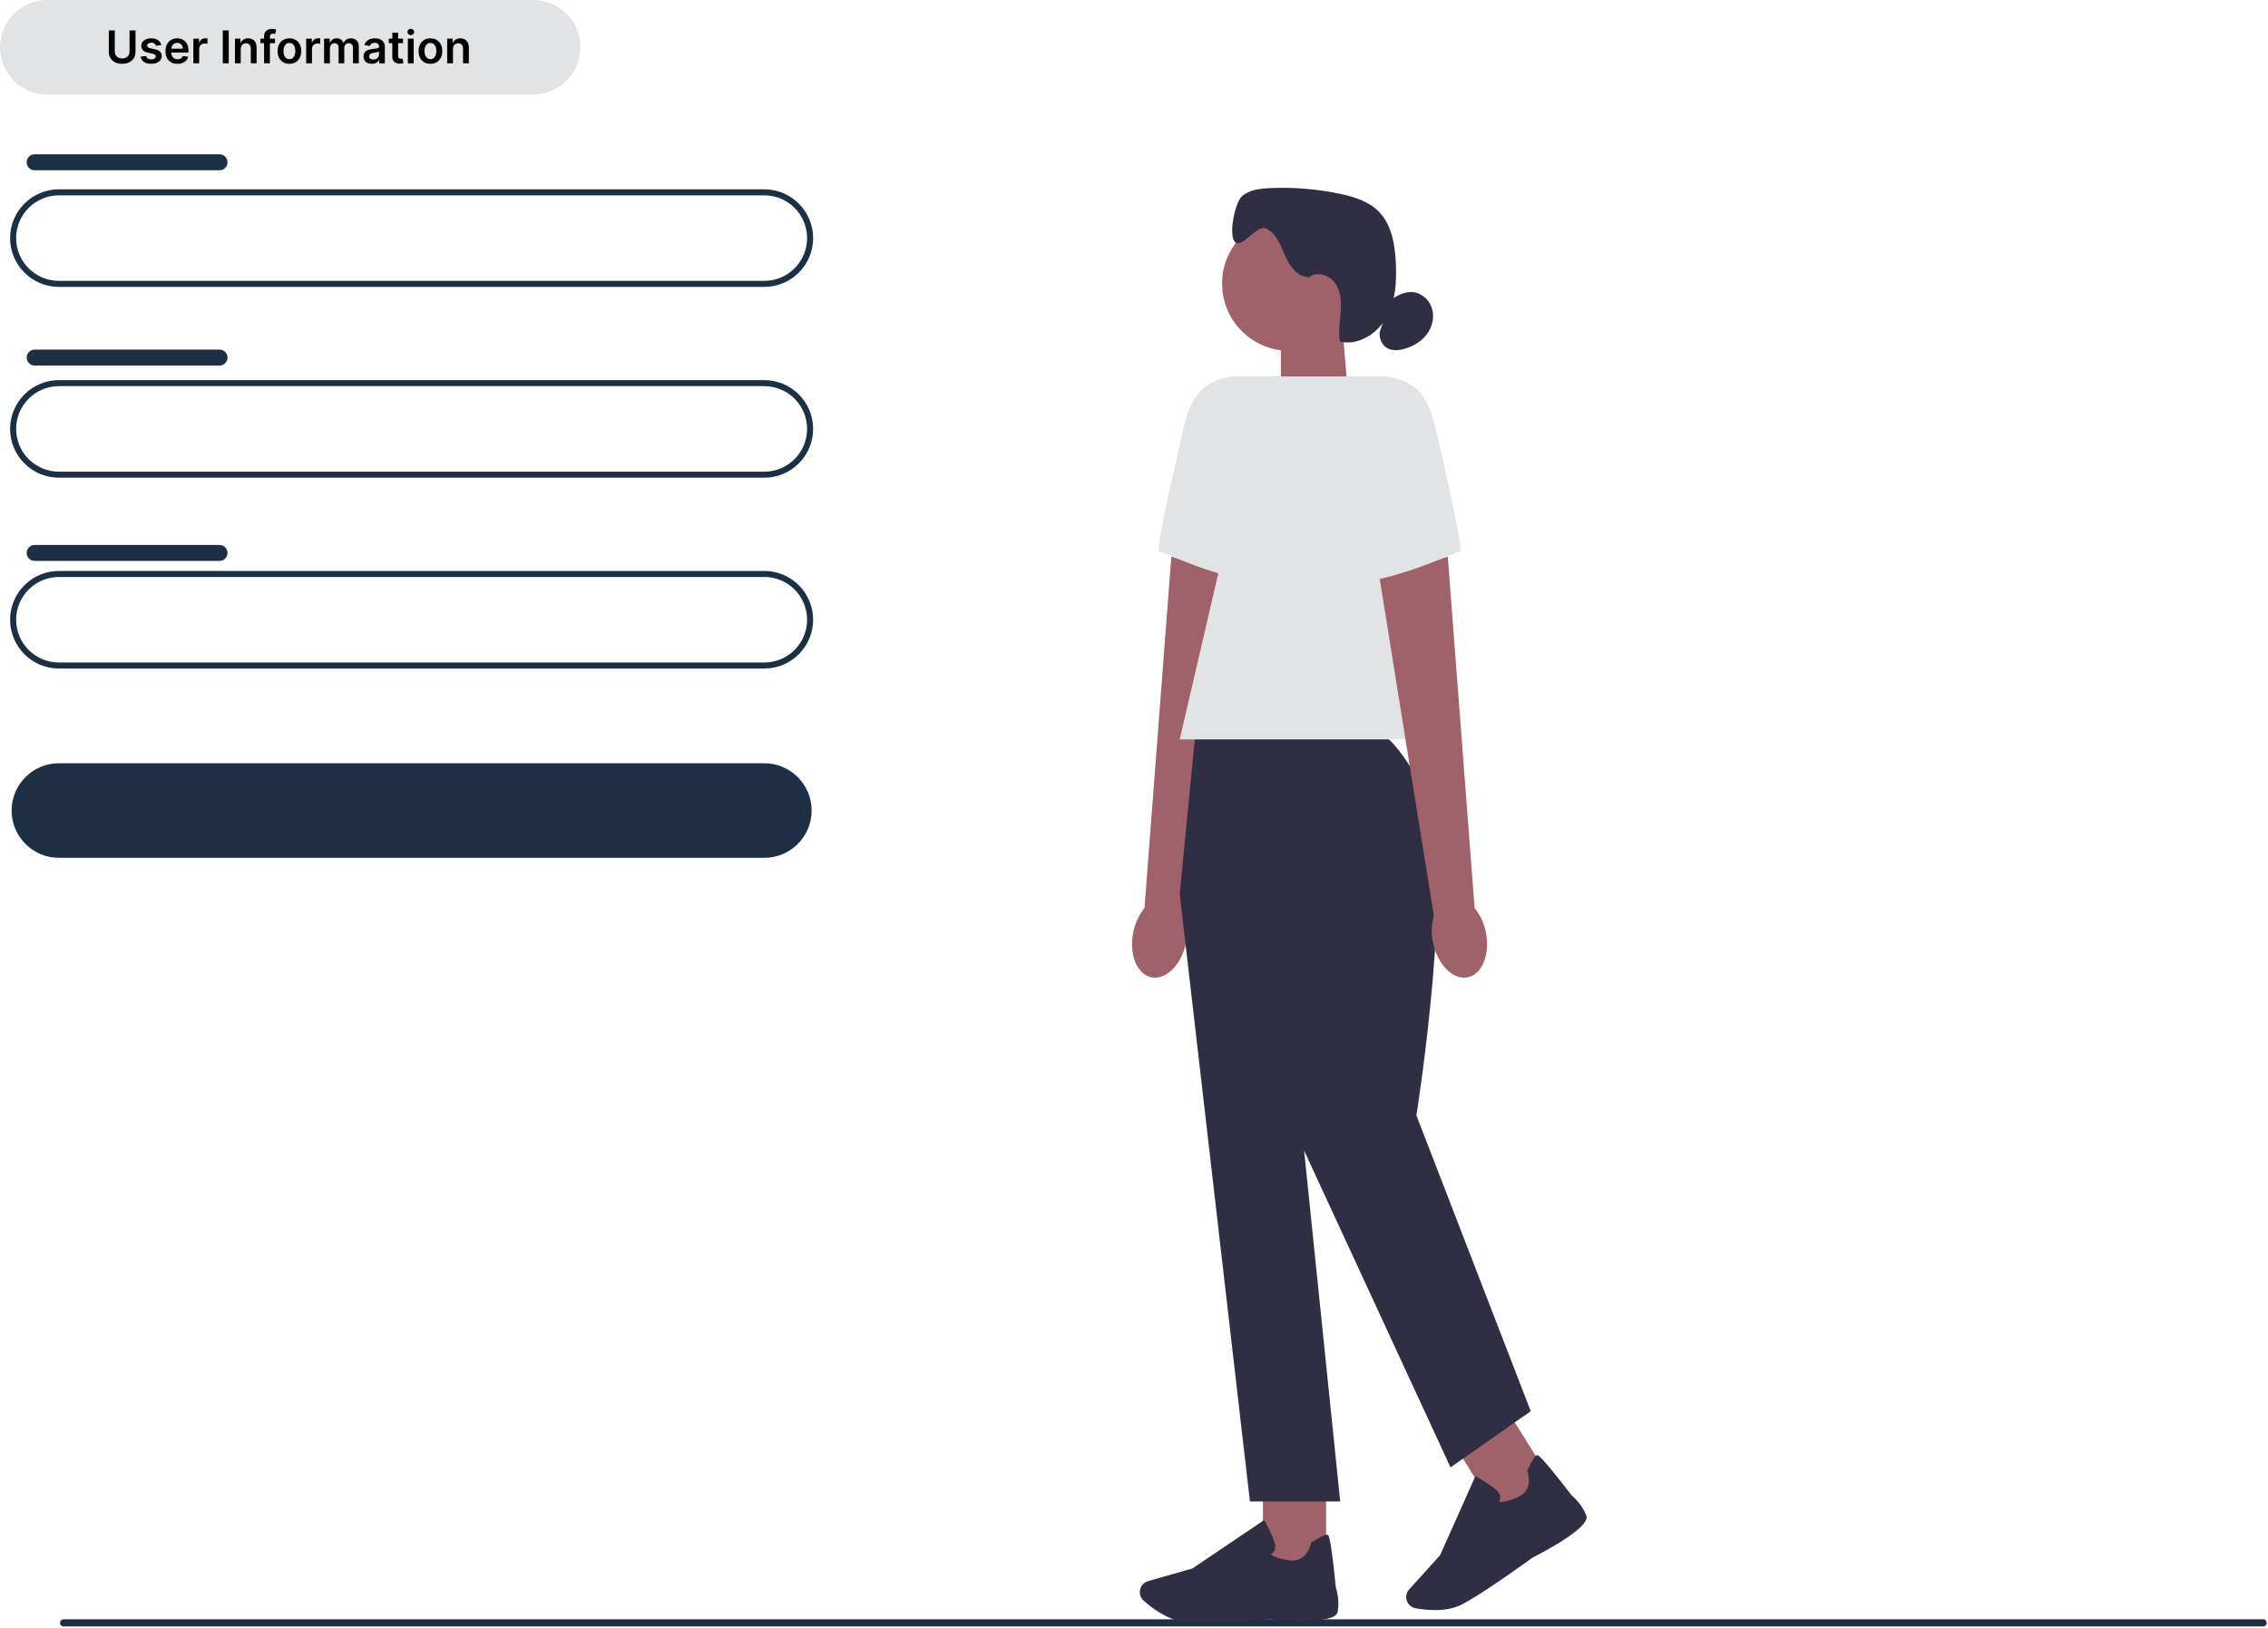<svg width="752" height="540" viewBox="0 0 752 540" fill="none" xmlns="http://www.w3.org/2000/svg">
<g clip-path="url(#clip0_6_2)">
<path d="M19.9 538.23C19.9 538.89 20.43 539.42 21.09 539.42H750.38C751.04 539.42 751.57 538.89 751.57 538.23C751.57 537.57 751.04 537.04 750.38 537.04H21.09C20.43 537.04 19.9 537.57 19.9 538.23Z" fill="#1D2F45"/>
<path d="M253.43 95.15H19.53C10.61 95.15 3.35 87.89 3.35 78.97C3.35 70.05 10.61 62.79 19.53 62.79H253.43C262.35 62.79 269.61 70.05 269.61 78.97C269.61 87.89 262.35 95.15 253.43 95.15ZM19.53 64.79C11.71 64.79 5.35 71.15 5.35 78.97C5.35 86.79 11.71 93.15 19.53 93.15H253.43C261.25 93.15 267.61 86.79 267.61 78.97C267.61 71.15 261.25 64.79 253.43 64.79H19.53Z" fill="#1D2F45"/>
<path d="M253.43 284.5H19.53C10.88 284.5 3.85 277.47 3.85 268.82C3.85 260.17 10.88 253.14 19.53 253.14H253.43C262.08 253.14 269.11 260.17 269.11 268.82C269.11 277.47 262.08 284.5 253.43 284.5Z" fill="#1D2F45"/>
<path d="M176.78 31.36H15.68C7.03 31.36 0 24.33 0 15.68C0 7.03 7.03 0 15.68 0H176.78C185.43 0 192.46 7.03 192.46 15.68C192.46 24.33 185.43 31.36 176.78 31.36Z" fill="#E2E3E4"/>
<path d="M42.953 10.091H44.929V17.218C44.929 17.999 44.744 18.686 44.375 19.279C44.009 19.872 43.494 20.336 42.83 20.67C42.166 21 41.39 21.165 40.502 21.165C39.611 21.165 38.834 21 38.169 20.67C37.505 20.336 36.99 19.872 36.625 19.279C36.259 18.686 36.076 17.999 36.076 17.218V10.091H38.052V17.053C38.052 17.508 38.152 17.912 38.35 18.267C38.553 18.622 38.837 18.901 39.203 19.104C39.569 19.303 40.002 19.402 40.502 19.402C41.003 19.402 41.436 19.303 41.802 19.104C42.172 18.901 42.456 18.622 42.654 18.267C42.853 17.912 42.953 17.508 42.953 17.053V10.091ZM53.458 14.981L51.701 15.173C51.651 14.995 51.564 14.828 51.44 14.672C51.319 14.516 51.156 14.39 50.95 14.294C50.743 14.198 50.491 14.15 50.193 14.15C49.792 14.15 49.455 14.237 49.181 14.411C48.911 14.585 48.778 14.81 48.782 15.087C48.778 15.325 48.865 15.519 49.042 15.668C49.224 15.817 49.522 15.94 49.937 16.035L51.333 16.334C52.107 16.501 52.682 16.765 53.059 17.128C53.439 17.49 53.631 17.964 53.634 18.55C53.631 19.065 53.48 19.519 53.181 19.913C52.887 20.304 52.477 20.609 51.951 20.829C51.425 21.05 50.822 21.16 50.14 21.16C49.138 21.16 48.332 20.95 47.721 20.531C47.111 20.109 46.747 19.521 46.63 18.768L48.51 18.587C48.595 18.956 48.776 19.235 49.053 19.423C49.33 19.611 49.691 19.706 50.135 19.706C50.593 19.706 50.96 19.611 51.237 19.423C51.518 19.235 51.658 19.003 51.658 18.726C51.658 18.491 51.567 18.298 51.386 18.145C51.209 17.992 50.932 17.875 50.555 17.793L49.16 17.5C48.375 17.337 47.794 17.062 47.418 16.675C47.041 16.284 46.855 15.79 46.859 15.194C46.855 14.69 46.992 14.253 47.269 13.883C47.549 13.511 47.938 13.223 48.435 13.021C48.936 12.815 49.513 12.712 50.166 12.712C51.125 12.712 51.88 12.916 52.43 13.324C52.984 13.733 53.327 14.285 53.458 14.981ZM58.846 21.16C58.026 21.16 57.318 20.989 56.721 20.648C56.128 20.304 55.672 19.817 55.352 19.189C55.032 18.557 54.873 17.813 54.873 16.957C54.873 16.115 55.032 15.377 55.352 14.741C55.675 14.102 56.126 13.605 56.705 13.25C57.284 12.891 57.964 12.712 58.745 12.712C59.249 12.712 59.725 12.793 60.173 12.957C60.624 13.117 61.021 13.365 61.366 13.702C61.714 14.04 61.987 14.47 62.186 14.992C62.385 15.51 62.484 16.128 62.484 16.845V17.436H55.778V16.137H60.636C60.633 15.767 60.553 15.439 60.396 15.151C60.24 14.86 60.022 14.631 59.741 14.464C59.464 14.297 59.141 14.214 58.772 14.214C58.378 14.214 58.031 14.31 57.733 14.501C57.435 14.69 57.202 14.938 57.035 15.247C56.872 15.553 56.788 15.888 56.785 16.254V17.389C56.785 17.864 56.872 18.273 57.046 18.614C57.22 18.951 57.463 19.21 57.776 19.391C58.088 19.569 58.454 19.658 58.873 19.658C59.154 19.658 59.407 19.619 59.635 19.541C59.862 19.459 60.059 19.34 60.226 19.184C60.393 19.027 60.519 18.834 60.604 18.603L62.405 18.805C62.291 19.281 62.074 19.697 61.755 20.052C61.439 20.403 61.034 20.677 60.54 20.872C60.047 21.064 59.482 21.16 58.846 21.16ZM64.116 21V12.818H65.985V14.182H66.071C66.22 13.71 66.475 13.345 66.838 13.09C67.204 12.831 67.621 12.701 68.09 12.701C68.196 12.701 68.315 12.706 68.446 12.717C68.581 12.724 68.693 12.736 68.782 12.754V14.528C68.7 14.5 68.571 14.475 68.393 14.454C68.219 14.429 68.05 14.416 67.887 14.416C67.535 14.416 67.219 14.492 66.939 14.645C66.662 14.794 66.444 15.002 66.284 15.268C66.124 15.535 66.044 15.842 66.044 16.19V21H64.116ZM75.845 10.091V21H73.869V10.091H75.845ZM79.828 16.206V21H77.9V12.818H79.743V14.209H79.839C80.027 13.75 80.327 13.386 80.739 13.117C81.155 12.847 81.668 12.712 82.278 12.712C82.843 12.712 83.335 12.832 83.754 13.074C84.177 13.315 84.503 13.665 84.734 14.123C84.969 14.581 85.084 15.137 85.08 15.79V21H83.152V16.089C83.152 15.542 83.01 15.114 82.726 14.805C82.445 14.496 82.057 14.342 81.559 14.342C81.222 14.342 80.922 14.416 80.659 14.565C80.4 14.711 80.196 14.922 80.047 15.199C79.901 15.476 79.828 15.812 79.828 16.206ZM91.185 12.818V14.31H86.348V12.818H91.185ZM87.557 21V12.046C87.557 11.495 87.671 11.037 87.898 10.671C88.129 10.306 88.438 10.032 88.825 9.851C89.212 9.67 89.642 9.58 90.114 9.58C90.448 9.58 90.744 9.606 91.004 9.659C91.263 9.713 91.455 9.761 91.579 9.803L91.195 11.295C91.114 11.27 91.011 11.245 90.886 11.22C90.762 11.192 90.624 11.178 90.471 11.178C90.112 11.178 89.858 11.265 89.709 11.439C89.564 11.609 89.491 11.854 89.491 12.174V21H87.557ZM95.956 21.16C95.157 21.16 94.465 20.984 93.879 20.633C93.293 20.281 92.838 19.789 92.515 19.157C92.195 18.525 92.036 17.786 92.036 16.941C92.036 16.096 92.195 15.355 92.515 14.72C92.838 14.084 93.293 13.591 93.879 13.239C94.465 12.887 95.157 12.712 95.956 12.712C96.755 12.712 97.448 12.887 98.034 13.239C98.62 13.591 99.072 14.084 99.392 14.72C99.715 15.355 99.877 16.096 99.877 16.941C99.877 17.786 99.715 18.525 99.392 19.157C99.072 19.789 98.62 20.281 98.034 20.633C97.448 20.984 96.755 21.16 95.956 21.16ZM95.967 19.615C96.4 19.615 96.762 19.496 97.053 19.258C97.345 19.017 97.561 18.694 97.703 18.289C97.849 17.884 97.922 17.433 97.922 16.936C97.922 16.435 97.849 15.982 97.703 15.577C97.561 15.169 97.345 14.844 97.053 14.603C96.762 14.361 96.4 14.24 95.967 14.24C95.523 14.24 95.154 14.361 94.859 14.603C94.568 14.844 94.349 15.169 94.204 15.577C94.062 15.982 93.991 16.435 93.991 16.936C93.991 17.433 94.062 17.884 94.204 18.289C94.349 18.694 94.568 19.017 94.859 19.258C95.154 19.496 95.523 19.615 95.967 19.615ZM101.513 21V12.818H103.383V14.182H103.468C103.617 13.71 103.873 13.345 104.235 13.09C104.601 12.831 105.018 12.701 105.487 12.701C105.593 12.701 105.712 12.706 105.844 12.717C105.979 12.724 106.091 12.736 106.179 12.754V14.528C106.098 14.5 105.968 14.475 105.791 14.454C105.617 14.429 105.448 14.416 105.285 14.416C104.933 14.416 104.617 14.492 104.336 14.645C104.059 14.794 103.841 15.002 103.681 15.268C103.521 15.535 103.441 15.842 103.441 16.19V21H101.513ZM107.46 21V12.818H109.304V14.209H109.399C109.57 13.74 109.852 13.374 110.246 13.111C110.641 12.845 111.111 12.712 111.658 12.712C112.212 12.712 112.679 12.847 113.059 13.117C113.442 13.383 113.712 13.747 113.869 14.209H113.954C114.135 13.754 114.44 13.392 114.87 13.122C115.303 12.848 115.816 12.712 116.409 12.712C117.162 12.712 117.777 12.95 118.252 13.425C118.728 13.901 118.966 14.595 118.966 15.508V21H117.033V15.806C117.033 15.299 116.898 14.928 116.628 14.693C116.358 14.455 116.028 14.336 115.637 14.336C115.172 14.336 114.808 14.482 114.545 14.773C114.286 15.061 114.156 15.435 114.156 15.897V21H112.265V15.727C112.265 15.304 112.137 14.967 111.882 14.714C111.63 14.462 111.299 14.336 110.891 14.336C110.614 14.336 110.362 14.407 110.134 14.549C109.907 14.688 109.726 14.885 109.591 15.141C109.456 15.393 109.389 15.688 109.389 16.025V21H107.46ZM123.277 21.165C122.758 21.165 122.291 21.073 121.876 20.888C121.464 20.7 121.137 20.423 120.896 20.057C120.658 19.691 120.539 19.24 120.539 18.704C120.539 18.242 120.624 17.861 120.795 17.559C120.965 17.257 121.198 17.016 121.492 16.834C121.787 16.653 122.119 16.517 122.488 16.424C122.861 16.328 123.247 16.259 123.644 16.217C124.124 16.167 124.513 16.122 124.811 16.084C125.109 16.041 125.326 15.977 125.461 15.892C125.599 15.803 125.669 15.666 125.669 15.482V15.45C125.669 15.048 125.55 14.738 125.312 14.517C125.074 14.297 124.731 14.187 124.284 14.187C123.811 14.187 123.437 14.29 123.16 14.496C122.886 14.702 122.702 14.945 122.606 15.226L120.805 14.97C120.947 14.473 121.182 14.057 121.508 13.724C121.835 13.386 122.235 13.134 122.707 12.967C123.179 12.797 123.701 12.712 124.273 12.712C124.667 12.712 125.059 12.758 125.45 12.85C125.841 12.943 126.198 13.095 126.521 13.308C126.844 13.518 127.103 13.804 127.298 14.166C127.497 14.528 127.597 14.981 127.597 15.524V21H125.743V19.876H125.679C125.562 20.103 125.397 20.316 125.184 20.515C124.974 20.711 124.71 20.869 124.39 20.989C124.074 21.107 123.703 21.165 123.277 21.165ZM123.778 19.748C124.165 19.748 124.5 19.672 124.784 19.519C125.068 19.363 125.287 19.157 125.439 18.901C125.596 18.646 125.674 18.367 125.674 18.065V17.101C125.613 17.151 125.51 17.197 125.365 17.239C125.223 17.282 125.063 17.319 124.885 17.351C124.708 17.383 124.532 17.412 124.358 17.436C124.184 17.461 124.033 17.483 123.905 17.5C123.618 17.539 123.36 17.603 123.133 17.692C122.906 17.781 122.726 17.905 122.595 18.065C122.464 18.221 122.398 18.424 122.398 18.672C122.398 19.027 122.528 19.296 122.787 19.477C123.046 19.658 123.376 19.748 123.778 19.748ZM133.621 12.818V14.31H128.918V12.818H133.621ZM130.079 10.858H132.007V18.539C132.007 18.798 132.046 18.997 132.124 19.136C132.206 19.271 132.313 19.363 132.444 19.413C132.575 19.462 132.721 19.487 132.881 19.487C133.002 19.487 133.112 19.478 133.211 19.461C133.314 19.443 133.392 19.427 133.445 19.413L133.77 20.92C133.667 20.956 133.52 20.995 133.328 21.037C133.14 21.08 132.909 21.105 132.636 21.112C132.153 21.126 131.718 21.053 131.331 20.893C130.944 20.73 130.637 20.478 130.409 20.137C130.186 19.796 130.075 19.37 130.079 18.859V10.858ZM135.234 21V12.818H137.162V21H135.234ZM136.203 11.657C135.898 11.657 135.635 11.556 135.415 11.353C135.195 11.147 135.085 10.901 135.085 10.613C135.085 10.322 135.195 10.075 135.415 9.873C135.635 9.667 135.898 9.564 136.203 9.564C136.512 9.564 136.775 9.667 136.992 9.873C137.212 10.075 137.322 10.322 137.322 10.613C137.322 10.901 137.212 11.147 136.992 11.353C136.775 11.556 136.512 11.657 136.203 11.657ZM142.714 21.16C141.915 21.16 141.222 20.984 140.637 20.633C140.051 20.281 139.596 19.789 139.273 19.157C138.953 18.525 138.794 17.786 138.794 16.941C138.794 16.096 138.953 15.355 139.273 14.72C139.596 14.084 140.051 13.591 140.637 13.239C141.222 12.887 141.915 12.712 142.714 12.712C143.513 12.712 144.205 12.887 144.791 13.239C145.377 13.591 145.83 14.084 146.15 14.72C146.473 15.355 146.634 16.096 146.634 16.941C146.634 17.786 146.473 18.525 146.15 19.157C145.83 19.789 145.377 20.281 144.791 20.633C144.205 20.984 143.513 21.16 142.714 21.16ZM142.725 19.615C143.158 19.615 143.52 19.496 143.811 19.258C144.102 19.017 144.319 18.694 144.461 18.289C144.607 17.884 144.68 17.433 144.68 16.936C144.68 16.435 144.607 15.982 144.461 15.577C144.319 15.169 144.102 14.844 143.811 14.603C143.52 14.361 143.158 14.24 142.725 14.24C142.281 14.24 141.911 14.361 141.617 14.603C141.325 14.844 141.107 15.169 140.961 15.577C140.819 15.982 140.748 16.435 140.748 16.936C140.748 17.433 140.819 17.884 140.961 18.289C141.107 18.694 141.325 19.017 141.617 19.258C141.911 19.496 142.281 19.615 142.725 19.615ZM150.199 16.206V21H148.271V12.818H150.114V14.209H150.21C150.398 13.75 150.698 13.386 151.11 13.117C151.526 12.847 152.039 12.712 152.65 12.712C153.214 12.712 153.706 12.832 154.125 13.074C154.548 13.315 154.874 13.665 155.105 14.123C155.34 14.581 155.455 15.137 155.451 15.79V21H153.523V16.089C153.523 15.542 153.381 15.114 153.097 14.805C152.816 14.496 152.428 14.342 151.93 14.342C151.593 14.342 151.293 14.416 151.03 14.565C150.771 14.711 150.567 14.922 150.418 15.199C150.272 15.476 150.199 15.812 150.199 16.206Z" fill="black"/>
<path d="M253.43 158.43H19.53C10.61 158.43 3.35 151.17 3.35 142.25C3.35 133.33 10.61 126.07 19.53 126.07H253.43C262.35 126.07 269.61 133.33 269.61 142.25C269.61 151.17 262.35 158.43 253.43 158.43ZM19.53 128.07C11.71 128.07 5.35 134.43 5.35 142.25C5.35 150.07 11.71 156.43 19.53 156.43H253.43C261.25 156.43 267.61 150.07 267.61 142.25C267.61 134.43 261.25 128.07 253.43 128.07H19.53Z" fill="#1D2F45"/>
<path d="M253.43 221.72H19.53C10.61 221.72 3.35 214.46 3.35 205.54C3.35 196.62 10.61 189.36 19.53 189.36H253.43C262.35 189.36 269.61 196.62 269.61 205.54C269.61 214.46 262.35 221.72 253.43 221.72ZM19.53 191.36C11.71 191.36 5.35 197.72 5.35 205.54C5.35 213.36 11.71 219.72 19.53 219.72H253.43C261.25 219.72 267.61 213.36 267.61 205.54C267.61 197.72 261.25 191.36 253.43 191.36H19.53Z" fill="#1D2F45"/>
<path d="M11.49 51.17H72.79C74.25 51.17 75.44 52.35 75.44 53.82C75.44 55.28 74.25 56.47 72.79 56.47H11.49C10.03 56.47 8.84 55.29 8.84 53.82C8.84 52.36 10.03 51.17 11.49 51.17Z" fill="#1D2F45"/>
<path d="M11.49 115.95H72.79C74.25 115.95 75.44 117.13 75.44 118.59C75.44 120.05 74.25 121.24 72.79 121.24H11.49C10.03 121.24 8.84 120.06 8.84 118.6C8.84 117.14 10.03 115.95 11.49 115.95Z" fill="#1D2F45"/>
<path d="M11.49 180.74H72.79C74.25 180.74 75.44 181.92 75.44 183.39C75.44 184.85 74.25 186.03 72.79 186.03H11.49C10.03 186.03 8.84 184.85 8.84 183.38C8.84 181.92 10.03 180.74 11.49 180.74Z" fill="#1D2F45"/>
<path d="M447.08 132.26L424.72 139.62V107.43H445.01L447.08 132.26Z" fill="#9F616A"/>
<path d="M427.49 116.34C439.795 116.34 449.77 106.365 449.77 94.06C449.77 81.755 439.795 71.78 427.49 71.78C415.185 71.78 405.21 81.755 405.21 94.06C405.21 106.365 415.185 116.34 427.49 116.34Z" fill="#9F616A"/>
<path d="M433.61 91.85C429.88 91.74 427.43 87.97 425.98 84.53C424.53 81.09 423.04 77.14 419.58 75.72C416.75 74.56 411.76 82.41 409.53 80.32C407.2 78.14 409.47 66.95 411.94 64.94C414.41 62.93 417.79 62.54 420.97 62.39C428.73 62.03 436.54 62.66 444.15 64.25C448.86 65.23 453.7 66.71 457.1 70.11C461.4 74.43 462.5 80.94 462.81 87.03C463.13 93.26 462.77 99.78 459.74 105.23C456.71 110.68 450.37 114.7 444.29 113.31C443.68 110.01 444.3 106.62 444.54 103.26C444.77 99.91 444.53 96.29 442.48 93.62C440.44 90.95 436.06 89.89 433.68 92.26" fill="#2F2E43"/>
<path d="M461.02 99.57C463.25 97.94 465.92 96.57 468.66 96.91C471.62 97.27 474.13 99.71 474.89 102.6C475.65 105.49 474.8 108.67 472.96 111.03C471.13 113.39 468.4 114.95 465.52 115.73C463.85 116.18 462.02 116.37 460.43 115.69C458.09 114.68 456.82 111.69 457.74 109.31" fill="#2F2E43"/>
<path d="M375.76 309.2C374.27 316.52 377 323.21 381.84 324.14C386.68 325.07 391.81 319.88 393.29 312.56C393.92 309.64 393.82 306.62 393 303.74L411.43 188.99L388.38 184.65L379.48 301.15C377.59 303.51 376.32 306.27 375.76 309.21V309.2Z" fill="#9F616A"/>
<path d="M424.48 124.85H408.75C397.63 126.54 394.61 132.47 392.08 143.43C388.22 160.15 383.29 182.41 384.27 182.74C385.84 183.26 412.62 195.86 426.27 192.98L424.48 124.85Z" fill="#E2E3E4"/>
<path d="M439.69 490.36H418.75V520.07H439.69V490.36Z" fill="#9F616A"/>
<path d="M398.36 538.05C396.16 538.05 394.2 538 392.72 537.86C387.16 537.35 381.85 533.24 379.18 530.84C377.98 529.76 377.6 528.04 378.22 526.56C378.67 525.5 379.56 524.7 380.67 524.39L395.37 520.19L419.17 504.13L419.44 504.61C419.54 504.79 421.88 509 422.66 511.84C422.96 512.92 422.88 513.82 422.43 514.52C422.12 515 421.68 515.28 421.33 515.44C421.76 515.89 423.11 516.81 427.27 517.47C433.34 518.43 434.62 512.14 434.67 511.88L434.71 511.67L434.89 511.55C437.78 509.69 439.56 508.84 440.17 509.02C440.55 509.13 441.19 509.33 442.92 526.46C443.09 527 444.3 530.94 443.48 534.71C442.59 538.81 424.67 537.4 421.08 537.08C420.98 537.09 407.56 538.05 398.37 538.05H398.36Z" fill="#2F2E43"/>
<path d="M499.316 467.018L481.548 478.099L497.27 503.308L515.038 492.227L499.316 467.018Z" fill="#9F616A"/>
<path d="M475.72 533.98C473.26 533.98 471 533.68 469.39 533.4C467.81 533.12 466.57 531.86 466.31 530.28C466.13 529.14 466.46 527.99 467.24 527.14L477.49 515.8L489.19 489.58L489.67 489.84C489.85 489.94 494.06 492.27 496.23 494.27C497.06 495.03 497.47 495.84 497.45 496.67C497.44 497.25 497.22 497.71 497 498.04C497.6 498.2 499.23 498.26 503.11 496.62C508.77 494.23 506.53 488.21 506.43 487.96L506.35 487.76L506.44 487.57C507.91 484.46 508.96 482.8 509.58 482.63C509.97 482.52 510.61 482.35 521.14 495.98C521.57 496.34 524.68 499.05 525.98 502.68C527.39 506.63 511.44 514.92 508.23 516.54C508.13 516.62 491.44 528.75 484.58 532.2C481.86 533.57 478.64 533.99 475.71 533.99L475.72 533.98Z" fill="#2F2E43"/>
<path d="M455.11 241.91H396.48L391.16 296.45L414.44 497.97H444.37L432.4 381.58L480.95 486.66L507.55 468.04L469.64 369.94C469.64 369.94 483.18 284.48 472.54 263.19C461.9 241.91 455.11 241.91 455.11 241.91Z" fill="#2F2E43"/>
<path d="M484.28 245.23H391.16L419.1 124.85H459.67L484.28 245.23Z" fill="#E2E3E4"/>
<path d="M492.66 309.2C494.15 316.52 491.42 323.21 486.58 324.14C481.74 325.07 476.61 319.88 475.13 312.56C474.5 309.64 474.6 306.62 475.42 303.74L456.99 188.99L480.04 184.65L488.94 301.15C490.83 303.51 492.1 306.27 492.66 309.21V309.2Z" fill="#9F616A"/>
<path d="M443.94 124.85H459.67C470.79 126.54 473.81 132.47 476.34 143.43C480.2 160.15 485.13 182.41 484.15 182.74C482.58 183.26 455.8 195.86 442.15 192.98L443.94 124.85Z" fill="#E2E3E4"/>
</g>
<defs>
<clipPath id="clip0_6_2">
<rect width="751.57" height="539.42" fill="white"/>
</clipPath>
</defs>
</svg>
